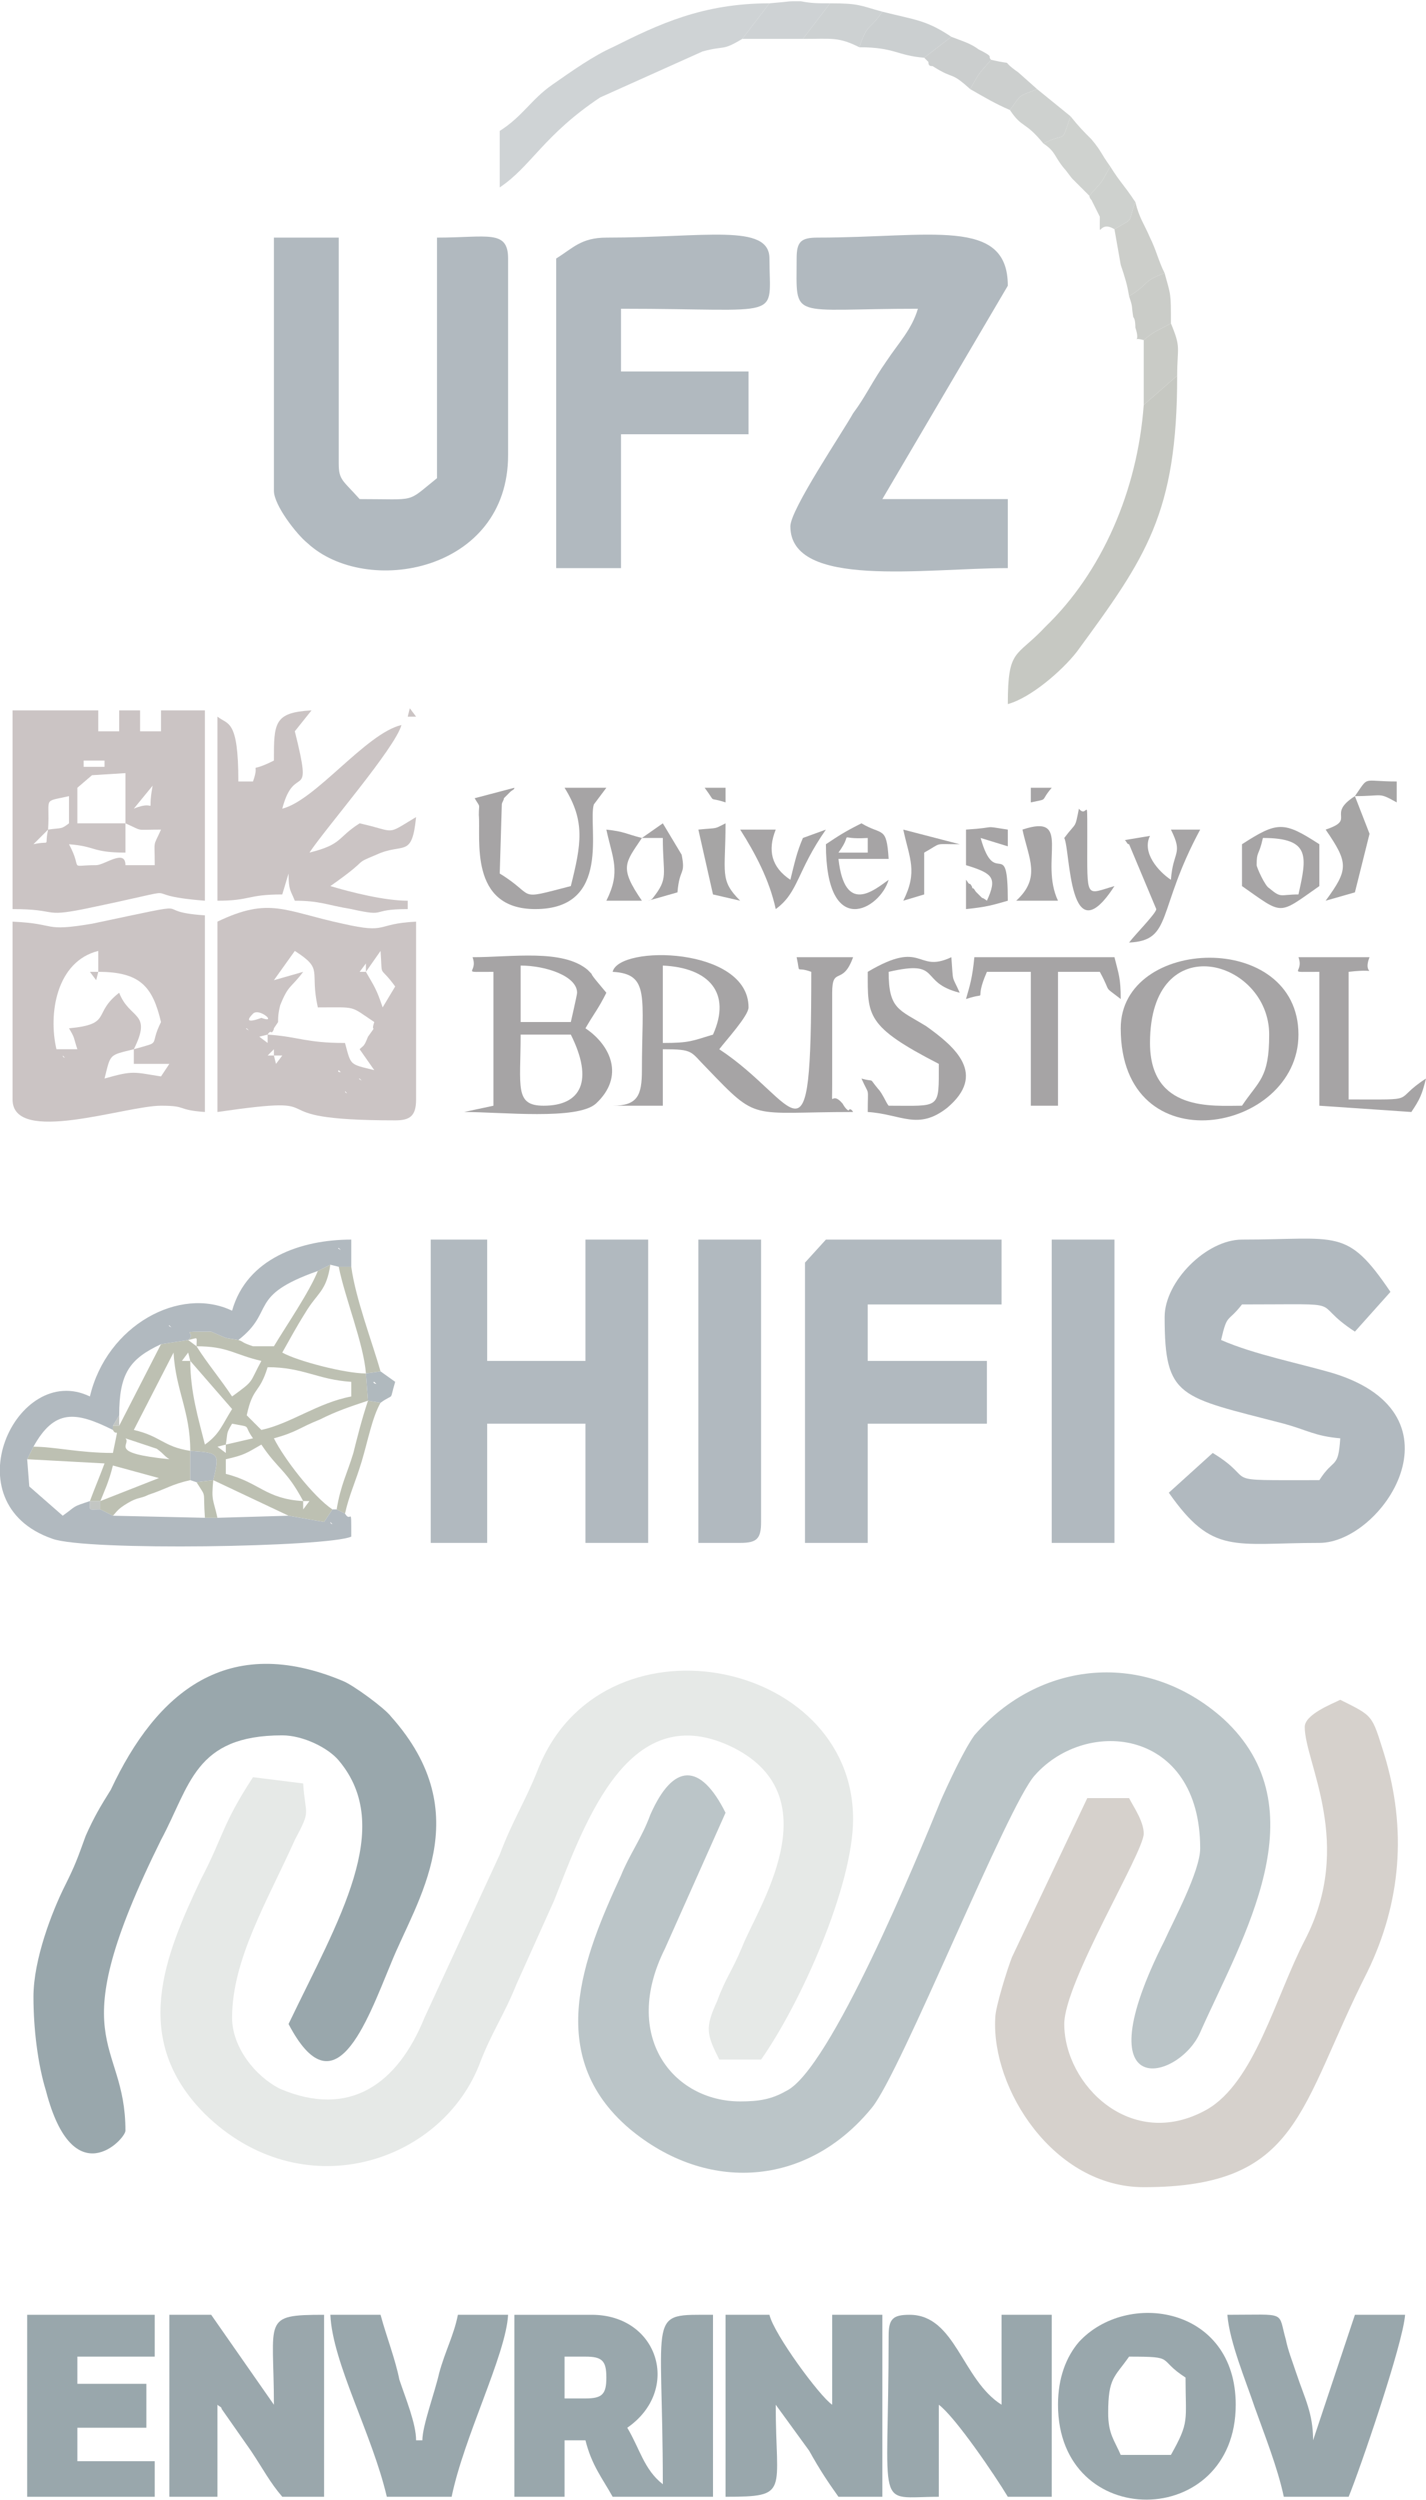 <?xml version="1.0" encoding="UTF-8"?>
<!DOCTYPE svg PUBLIC "-//W3C//DTD SVG 1.1//EN" "http://www.w3.org/Graphics/SVG/1.1/DTD/svg11.dtd">
<!-- Creator: CorelDRAW 2018 (64 Bit) -->
<svg xmlns="http://www.w3.org/2000/svg" xml:space="preserve" width="202px" height="354px" version="1.1" style="shape-rendering:geometricPrecision; text-rendering:geometricPrecision; image-rendering:optimizeQuality; fill-rule:evenodd; clip-rule:evenodd"
viewBox="0 0 6.82 11.94"
 xmlns:xlink="http://www.w3.org/1999/xlink">
 <defs>
  <style type="text/css">
   <![CDATA[
    .fil6 {fill:#99A7AC}
    .fil10 {fill:#9AA7AC}
    .fil2 {fill:#A6A4A5}
    .fil1 {fill:#A6A5A5}
    .fil25 {fill:#B0B9BE}
    .fil5 {fill:#B1B9BF}
    .fil24 {fill:#B2BABF}
    .fil7 {fill:#BBC5C8}
    .fil26 {fill:#BCC0B1}
    .fil3 {fill:#BDC0B2}
    .fil0 {fill:#C3C6C3}
    .fil11 {fill:#C6C8C2}
    .fil17 {fill:#C9CBC6}
    .fil20 {fill:#CACCC8}
    .fil4 {fill:#CBC4C4}
    .fil27 {fill:#CBC4C5}
    .fil21 {fill:#CBCECE}
    .fil13 {fill:#CBCFD0}
    .fil15 {fill:#CCCECA}
    .fil22 {fill:#CCCFCE}
    .fil18 {fill:#CDD1D2}
    .fil23 {fill:#CED1CE}
    .fil19 {fill:#CED1CF}
    .fil16 {fill:#CED2D4}
    .fil14 {fill:#CFD2CF}
    .fil12 {fill:#CFD3D5}
    .fil9 {fill:#D6D1CC}
    .fil8 {fill:#E6E9E7}
   ]]>
  </style>
 </defs>
 <g id="Ebene_x0020_1">
  <g id="_3079361644704">
   <g>
    <path class="fil0" d="M0.48 7.21l0 -0.04 -0.05 0c0,0.05 -0.01,0.04 0.05,0.04z"/>
    <polygon class="fil0" points="0.57,6.81 0.57,6.76 0.54,6.81 "/>
   </g>
   <g>
    <path class="fil1" d="M6.48 3.8c-0.14,0.09 0.01,0.11 -0.14,0.16 0.11,0.16 0.11,0.19 0,0.34l0.14 -0.04 0.07 -0.28 -0.07 -0.18z"/>
    <path class="fil1" d="M3.34 3.96l0.07 0.31 0.13 0.03c-0.1,-0.1 -0.07,-0.13 -0.07,-0.37 -0.06,0.03 -0.03,0.02 -0.13,0.03z"/>
    <path class="fil1" d="M6.48 3.8c0.14,0 0.11,-0.02 0.2,0.03l0 -0.1c-0.17,0 -0.13,-0.03 -0.2,0.07z"/>
   </g>
   <g>
    <path class="fil2" d="M4.15 4.64c0,0.21 -0.01,0.26 0.34,0.44 0,0.22 0.01,0.2 -0.24,0.2 -0.01,-0.01 -0.03,-0.06 -0.05,-0.08 -0.05,-0.06 -0.01,-0.03 -0.08,-0.05 0.04,0.09 0.03,0.03 0.03,0.16 0.16,0.01 0.24,0.09 0.38,-0.02 0.19,-0.16 0.04,-0.29 -0.1,-0.39 -0.13,-0.08 -0.18,-0.08 -0.18,-0.26 0.26,-0.06 0.14,0.05 0.34,0.1 -0.04,-0.09 -0.03,-0.04 -0.04,-0.17 -0.17,0.08 -0.13,-0.09 -0.4,0.07z"/>
    <path class="fil2" d="M6.01 4.13c0,-0.07 0.01,-0.04 0.03,-0.13 0.23,0 0.21,0.09 0.17,0.27 -0.09,0 -0.08,0.02 -0.14,-0.03 -0.02,-0.01 -0.06,-0.1 -0.06,-0.11zm-0.07 -0.1l0 0.2c0.2,0.14 0.17,0.14 0.37,0l0 -0.2c-0.17,-0.11 -0.2,-0.11 -0.37,0z"/>
    <path class="fil2" d="M4.32 4.3l0.1 -0.03 0 -0.2c0.09,-0.05 0.04,-0.04 0.17,-0.04l-0.27 -0.07c0.03,0.14 0.07,0.2 0,0.34z"/>
    <path class="fil2" d="M4.93 3.83c0.09,-0.02 0.04,0 0.1,-0.07l-0.1 0 0 0.07z"/>
   </g>
   <g>
    <path class="fil2" d="M3.41 4.94c-0.1,0.03 -0.11,0.04 -0.24,0.04l0 -0.37c0.22,0.01 0.33,0.13 0.24,0.33zm-0.48 -0.3c0.18,0.01 0.14,0.12 0.14,0.47 0,0.12 -0.02,0.17 -0.14,0.17l0.24 0 0 -0.27c0.15,0 0.13,0.01 0.21,0.09 0.25,0.26 0.2,0.21 0.7,0.21 0,0 -0.01,-0.02 -0.02,-0.01 0,0.01 -0.02,-0.01 -0.03,-0.03 -0.06,-0.07 -0.05,0.04 -0.05,-0.09l0 -0.44c0,-0.13 0.05,-0.03 0.1,-0.17l-0.27 0c0.02,0.09 -0.01,0.04 0.07,0.07 0,1 -0.06,0.62 -0.44,0.37 0.03,-0.04 0.14,-0.16 0.14,-0.2 0,-0.29 -0.62,-0.3 -0.65,-0.17z"/>
    <path class="fil2" d="M2.6 5.28c-0.14,0 -0.11,-0.09 -0.11,-0.34l0.24 0c0.11,0.22 0.05,0.34 -0.13,0.34zm0.13 -0.4l-0.24 0 0 -0.27c0.12,0 0.27,0.05 0.27,0.13 0,0.01 -0.03,0.14 -0.03,0.14zm-0.37 -0.24l0 0.64 -0.14 0.03c0.18,0 0.54,0.04 0.63,-0.04 0.14,-0.13 0.07,-0.28 -0.05,-0.36 0.04,-0.07 0.06,-0.09 0.1,-0.17l-0.05 -0.06c-0.04,-0.05 0,-0.01 -0.04,-0.05 -0.12,-0.1 -0.36,-0.06 -0.55,-0.06 0.03,0.08 -0.07,0.07 0.1,0.07z"/>
    <path class="fil2" d="M5.5 4.98c0,-0.56 0.57,-0.4 0.57,-0.04 0,0.21 -0.05,0.22 -0.13,0.34 -0.14,0 -0.44,0.03 -0.44,-0.3zm-0.14 -0.07c0,0.66 0.85,0.5 0.85,0.03 0,-0.5 -0.85,-0.47 -0.85,-0.03z"/>
    <path class="fil2" d="M4.62 4.77c0.12,-0.04 0.03,0.03 0.1,-0.13l0.21 0 0 0.64 0.13 0 0 -0.64 0.2 0c0.06,0.11 0.01,0.06 0.1,0.13 0,-0.1 -0.01,-0.12 -0.03,-0.2l-0.67 0c-0.01,0.1 -0.02,0.13 -0.04,0.2z"/>
    <path class="fil2" d="M6.31 4.64l0 0.64 0.44 0.03c0.04,-0.06 0.05,-0.08 0.07,-0.16 -0.17,0.11 -0.02,0.1 -0.37,0.1l0 -0.61c0.17,-0.02 0.06,0.03 0.1,-0.07l-0.34 0c0.03,0.08 -0.07,0.07 0.1,0.07z"/>
    <path class="fil2" d="M2.56 4.34c0.37,0 0.25,-0.4 0.28,-0.5l0.06 -0.08 -0.2 0c0.1,0.16 0.08,0.27 0.03,0.47 -0.27,0.07 -0.16,0.05 -0.34,-0.06l0.01 -0.33c0,-0.01 0.01,-0.02 0.01,-0.03l0.03 -0.03c0.01,-0.01 0.02,-0.01 0.02,-0.02l-0.19 0.05c0.03,0.05 0.02,0.02 0.02,0.08 0.01,0.11 -0.05,0.45 0.27,0.45z"/>
    <path class="fil2" d="M5.53 4.34c0,0.02 -0.1,0.12 -0.13,0.16 0.21,-0.01 0.13,-0.15 0.34,-0.54l-0.14 0c0.06,0.12 0.01,0.1 0,0.24 -0.06,-0.04 -0.14,-0.13 -0.1,-0.21l-0.12 0.02c0.01,0.01 0.01,0.02 0.02,0.02l0.13 0.31z"/>
    <path class="fil2" d="M4.15 4l0 0.07 -0.14 0c0.08,-0.11 -0.02,-0.06 0.14,-0.07zm-0.2 0.03c0,0.46 0.26,0.31 0.3,0.17 -0.07,0.05 -0.21,0.17 -0.24,-0.1l0.24 0c-0.01,-0.16 -0.03,-0.11 -0.13,-0.17 -0.08,0.04 -0.11,0.06 -0.17,0.1z"/>
    <path class="fil2" d="M4.62 3.96l0 0.17c0.13,0.04 0.15,0.06 0.1,0.17 -0.04,-0.03 0,0.01 -0.05,-0.04 -0.01,-0.01 -0.01,-0.02 -0.02,-0.02 0,-0.01 -0.01,-0.02 -0.01,-0.02 -0.01,0 -0.01,-0.01 -0.02,-0.02l0 0.14c0.1,-0.01 0.13,-0.02 0.2,-0.04 0,-0.32 -0.06,-0.05 -0.13,-0.3l0.13 0.04 0 -0.08c-0.13,-0.02 -0.04,-0.01 -0.2,0z"/>
    <path class="fil2" d="M3.71 4.34c0.11,-0.08 0.1,-0.18 0.24,-0.38l-0.11 0.04c-0.03,0.07 -0.04,0.12 -0.06,0.2 -0.09,-0.06 -0.11,-0.14 -0.07,-0.24l-0.17 0c0.07,0.11 0.14,0.24 0.17,0.38z"/>
    <path class="fil2" d="M4.89 3.96c0.03,0.14 0.09,0.23 -0.03,0.34l0.2 0c-0.09,-0.19 0.07,-0.42 -0.17,-0.34z"/>
    <path class="fil2" d="M5.09 4c0.03,0.06 0.02,0.57 0.24,0.23 -0.14,0.04 -0.13,0.07 -0.13,-0.23l0 -0.04c0,-0.17 0,-0.05 -0.04,-0.1 -0.02,0.1 -0.01,0.06 -0.07,0.14z"/>
    <path class="fil2" d="M3.07 4c-0.08,-0.02 -0.08,-0.03 -0.17,-0.04 0.03,0.14 0.07,0.2 0,0.34l0.17 0c-0.11,-0.16 -0.08,-0.18 0,-0.3z"/>
    <path class="fil2" d="M3.07 4l0.1 0c0,0.18 0.03,0.19 -0.05,0.29 0,0 -0.01,0.01 -0.02,0.01l0.14 -0.04c0.01,-0.12 0.04,-0.08 0.02,-0.18l-0.09 -0.15 -0.1 0.07z"/>
   </g>
   <g>
    <path class="fil3" d="M1.45 7.17l0.03 0 -0.03 0.04 0 -0.04zm0 0c-0.18,-0.01 -0.21,-0.09 -0.37,-0.13l0 -0.07c0.09,-0.02 0.1,-0.03 0.17,-0.07 0.08,0.12 0.12,0.12 0.2,0.27zm-0.97 0c0.02,-0.05 0.04,-0.09 0.06,-0.17l0.22 0.06 -0.28 0.11zm0.6 -0.27l0 0.04 -0.04 -0.03 0.04 -0.01zm-0.48 -0.03l0.15 0.05c0.04,0.03 0.03,0.03 0.06,0.05 -0.3,-0.03 -0.18,-0.07 -0.21,-0.1zm0.48 0.03c0.01,-0.06 0,-0.05 0.03,-0.1 0.1,0.02 0.05,0 0.1,0.07l-0.13 0.03zm-0.17 0.03c-0.13,-0.02 -0.14,-0.07 -0.27,-0.1l0.19 -0.37c0.01,0.18 0.08,0.28 0.08,0.47zm0.34 -0.1l-0.07 -0.07c0.03,-0.14 0.06,-0.1 0.1,-0.23 0.17,0 0.24,0.06 0.4,0.07l0 0.07c-0.16,0.03 -0.29,0.13 -0.43,0.16zm-0.34 -0.33l0.2 0.23c-0.05,0.08 -0.06,0.12 -0.13,0.17 -0.03,-0.12 -0.07,-0.25 -0.07,-0.4zm0 0l-0.04 0 0.03 -0.04 0.01 0.04zm0.03 -0.07c0.15,0 0.18,0.04 0.31,0.07 -0.06,0.11 -0.03,0.09 -0.14,0.17 -0.06,-0.09 -0.12,-0.16 -0.17,-0.24zm0 0l-0.04 -0.03c0.05,-0.01 0.04,-0.02 0.04,0.03zm0.2 -0.03l-0.06 -0.01 -0.07 -0.03c-0.18,0 -0.06,0 -0.11,0.04l-0.13 0.02 -0.2 0.39 -0.03 0 0 0.02c0.02,0.04 0.03,-0.04 0,0.11 -0.16,0 -0.28,-0.03 -0.38,-0.03l-0.03 0.06 0.37 0.02c-0.03,0.08 -0.04,0.1 -0.07,0.18l0.05 0 0 0.04 0.06 0.03c0.02,-0.02 0.02,-0.03 0.07,-0.06 0.05,-0.03 0.06,-0.02 0.1,-0.04 0.09,-0.03 0.11,-0.05 0.2,-0.07l0 -0.14c0.14,0.01 0.14,0.01 0.11,0.14l0.36 0.17 0.17 0.03 0.04 -0.06c-0.09,-0.06 -0.23,-0.24 -0.28,-0.34 0.11,-0.03 0.12,-0.05 0.22,-0.09 0.08,-0.04 0.14,-0.06 0.23,-0.09l-0.01 -0.13c-0.1,0 -0.33,-0.06 -0.4,-0.1 0.04,-0.07 0.06,-0.11 0.11,-0.19 0.06,-0.1 0.1,-0.1 0.12,-0.23l-0.06 0.03c-0.04,0.1 -0.15,0.26 -0.21,0.36 -0.02,0 -0.08,0 -0.1,0 -0.06,-0.02 -0.04,-0.02 -0.07,-0.03z"/>
    <path class="fil3" d="M1.75 6.56l0.07 -0.01c-0.04,-0.14 -0.12,-0.35 -0.14,-0.5l-0.06 0c0.03,0.15 0.12,0.37 0.13,0.51z"/>
    <path class="fil3" d="M1.61 7.21l0.04 0.02c0.02,-0.09 0.05,-0.15 0.08,-0.25 0.03,-0.1 0.05,-0.21 0.09,-0.28l-0.06 -0.01c-0.03,0.09 -0.05,0.17 -0.07,0.25 -0.03,0.1 -0.06,0.15 -0.08,0.27z"/>
   </g>
   <g>
    <path class="fil4" d="M1.65 5.21l0.01 0.01c0,0 -0.01,0 -0.01,-0.01zm0.07 -0.06l0.01 0.01c0,0 -0.02,-0.01 -0.01,-0.01zm-0.1 -0.04l0.01 0.01c0,0 -0.02,0 -0.01,-0.01zm-0.31 -0.07l0.04 0 -0.03 0.04 -0.01 -0.04zm0 0l-0.03 0 0.03 -0.03 0 0.03zm-0.03 -0.1l0 0.04 -0.04 -0.03 0.04 -0.01zm-0.1 -0.03l0.01 0.01c0,0 -0.02,-0.01 -0.01,-0.01zm0.03 -0.07c0.03,-0.03 0.12,0.05 0.04,0.02 0,0 -0.1,0.04 -0.04,-0.02zm0.61 -0.3c0.01,0.14 -0.01,0.06 0.07,0.17l-0.06 0.1c-0.03,-0.09 -0.04,-0.1 -0.08,-0.17l0.07 -0.1zm-0.07 0.1l-0.03 0 0.03 -0.04 0 0.04zm-0.47 0.3c0,0 0.01,-0.02 0.02,-0.01 0,0 0.01,-0.01 0.01,-0.02l0.02 -0.03c0,-0.02 0,-0.04 0.01,-0.08 0.04,-0.1 0.05,-0.08 0.11,-0.16l-0.14 0.04 0.1 -0.14c0.14,0.09 0.07,0.09 0.11,0.27 0.19,0 0.15,-0.01 0.27,0.07 -0.02,0.06 0.02,0 -0.03,0.07 -0.02,0.05 -0.02,0.04 -0.04,0.06l0.07 0.1c-0.12,-0.03 -0.11,-0.02 -0.14,-0.13 -0.19,0 -0.22,-0.03 -0.37,-0.04zm0.54 -0.4l0.07 -0.04 -0.07 0.04zm-0.78 -0.14l0 0.91c0.62,-0.09 0.13,0.04 0.85,0.04 0.07,0 0.1,-0.02 0.1,-0.1l0 -0.85c-0.2,0.01 -0.13,0.06 -0.35,0.01 -0.28,-0.06 -0.35,-0.13 -0.6,-0.01z"/>
    <path class="fil4" d="M0.47 4.17l0.01 0.01c0,0 -0.01,-0.01 -0.01,-0.01zm0.13 -0.04l-0.06 0.04 0.06 -0.04zm-0.37 -0.17c-0.02,0.09 0.02,0.05 -0.07,0.07l0.07 -0.07zm0.37 0.17c0,-0.08 -0.1,0 -0.14,0 -0.14,0 -0.06,0.03 -0.13,-0.1 0.13,0.01 0.11,0.04 0.27,0.04l0 -0.14c0.09,0.04 0.04,0.03 0.17,0.03 -0.04,0.09 -0.03,0.04 -0.03,0.17l-0.14 0zm0 -0.2l-0.23 0 0 -0.17 0.07 -0.06 0.16 -0.01 0 0.24zm-0.37 0.03c0.01,-0.16 -0.03,-0.13 0.1,-0.16l0 0.13c-0.04,0.03 -0.03,0.02 -0.1,0.03zm0.41 -0.1l0.09 -0.11c-0.03,0.16 0.03,0.06 -0.09,0.11zm-0.24 -0.23l0.1 0 0 0.03 -0.1 0 0 -0.03zm-0.34 0.71c0.22,0 0.14,0.04 0.34,0 0.58,-0.12 0.2,-0.07 0.58,-0.04l0 -0.91 -0.21 0 0 0.1 -0.1 0 0 -0.1 -0.1 0 0 0.1 -0.1 0 0 -0.1 -0.14 0 -0.27 0 0 0.95z"/>
    <path class="fil4" d="M0.64 5.01l0 0.07 0.17 0 -0.04 0.06c-0.13,-0.02 -0.13,-0.03 -0.27,0.01 0.03,-0.12 0.02,-0.11 0.14,-0.14zm0.17 0.07l0.01 -0.07 -0.01 0.07zm-0.51 -0.04l0.01 0.01c0,0 -0.01,0 -0.01,-0.01zm0.17 -0.4c0.2,0 0.26,0.07 0.3,0.24 -0.06,0.12 0.01,0.09 -0.13,0.13 0.09,-0.18 -0.02,-0.14 -0.07,-0.27 -0.13,0.1 -0.03,0.15 -0.24,0.17 0.03,0.05 0.02,0.04 0.04,0.1l-0.1 0c-0.04,-0.17 0,-0.42 0.2,-0.47l0 0.1zm-0.41 -0.24l0 0.85c0,0.22 0.54,0.03 0.71,0.03 0.13,0 0.07,0.02 0.21,0.03l0 -0.94c-0.29,-0.02 0.03,-0.08 -0.54,0.04 -0.24,0.04 -0.16,0 -0.38,-0.01z"/>
    <path class="fil4" d="M1.31 4.1l0.01 0.01c0,0 -0.01,-0.01 -0.01,-0.01zm0.61 -0.64c-0.17,0.04 -0.41,0.36 -0.57,0.4 0.06,-0.23 0.15,-0.01 0.06,-0.37l0.08 -0.1c-0.18,0.01 -0.18,0.06 -0.18,0.24 -0.14,0.07 -0.06,-0.01 -0.1,0.1l-0.07 0c0,-0.3 -0.05,-0.27 -0.1,-0.31l0 0.88c0.16,0 0.14,-0.03 0.31,-0.03l0.03 -0.1c0,0.08 0.01,0.08 0.03,0.13 0.12,0 0.15,0.02 0.27,0.04 0.18,0.04 0.08,0 0.27,0l0 -0.04c-0.11,0 -0.27,-0.04 -0.37,-0.07 0.2,-0.14 0.1,-0.1 0.22,-0.15 0.13,-0.06 0.17,0.02 0.19,-0.18 -0.15,0.09 -0.09,0.07 -0.27,0.03 -0.11,0.07 -0.08,0.1 -0.24,0.14 0.08,-0.12 0.41,-0.5 0.44,-0.61z"/>
    <polygon class="fil4" points="1.95,3.42 1.99,3.42 1.96,3.38 "/>
    <polygon class="fil4" points="0.47,4.64 0.43,4.64 0.46,4.68 "/>
   </g>
   <g>
    <path class="fil5" d="M1.31 2.34c0,0.07 0.11,0.21 0.16,0.25 0.28,0.26 0.96,0.14 0.96,-0.42l0 -0.94c0,-0.14 -0.1,-0.1 -0.34,-0.1l0 1.15c-0.15,0.12 -0.09,0.1 -0.37,0.1 -0.08,-0.09 -0.1,-0.09 -0.1,-0.17l0 -1.08 -0.31 0 0 1.21z"/>
    <path class="fil5" d="M3.81 1.23c0,0.3 -0.04,0.24 0.58,0.24 -0.03,0.1 -0.09,0.16 -0.15,0.25 -0.07,0.1 -0.1,0.17 -0.16,0.25 -0.05,0.09 -0.3,0.46 -0.3,0.54 0,0.3 0.64,0.2 1.04,0.2l0 -0.33 -0.6 0 0.6 -1.02c0,-0.33 -0.37,-0.23 -0.91,-0.23 -0.08,0 -0.1,0.02 -0.1,0.1z"/>
    <path class="fil5" d="M5.57 6.29c0,0.39 0.07,0.38 0.57,0.51 0.11,0.03 0.15,0.06 0.27,0.07 -0.01,0.15 -0.03,0.09 -0.1,0.2 -0.51,0 -0.28,0.01 -0.51,-0.13l-0.21 0.19c0.21,0.3 0.31,0.24 0.72,0.24 0.3,0 0.71,-0.61 0.07,-0.81 -0.17,-0.05 -0.38,-0.09 -0.54,-0.16 0.03,-0.13 0.03,-0.08 0.1,-0.17 0.54,0 0.31,-0.02 0.54,0.13l0.17 -0.19c-0.21,-0.31 -0.25,-0.25 -0.71,-0.25 -0.17,0 -0.37,0.2 -0.37,0.37z"/>
    <polygon class="fil5" points="2.06,7.37 2.33,7.37 2.33,6.8 2.8,6.8 2.8,7.37 3.1,7.37 3.1,5.92 2.8,5.92 2.8,6.5 2.33,6.5 2.33,5.92 2.06,5.92 "/>
    <path class="fil5" d="M2.66 1.23l0 1.48 0.31 0 0 -0.64 0.61 0 0 -0.3 -0.61 0 0 -0.3c0.79,0 0.71,0.06 0.71,-0.24 0,-0.17 -0.31,-0.1 -0.78,-0.1 -0.12,0 -0.16,0.05 -0.24,0.1z"/>
    <polygon class="fil5" points="3.85,6.03 3.85,7.37 4.15,7.37 4.15,6.8 4.72,6.8 4.72,6.5 4.15,6.5 4.15,6.23 4.79,6.23 4.79,5.92 3.95,5.92 "/>
    <path class="fil5" d="M1.58 7.27l0.01 0.01c0,0 -0.01,0 -0.01,-0.01zm-1.18 -0.03l0.01 0.01c0,0 -0.01,-0.01 -0.01,-0.01zm0.41 -0.91l0.01 0.01c0,0 -0.02,-0.01 -0.01,-0.01zm0.81 -0.37l0.01 0.01c0,0 -0.02,-0.01 -0.01,-0.01zm0.03 1.27l-0.04 -0.02 -0.02 0 -0.04 0.06 -0.17 -0.03 -0.34 0.01 -0.06 0 -0.44 -0.01 -0.06 -0.03c-0.06,0 -0.05,0.01 -0.05,-0.04 -0.09,0.03 -0.06,0.02 -0.13,0.07l-0.16 -0.14 -0.01 -0.13 0.03 -0.06c0.1,-0.18 0.2,-0.17 0.38,-0.08l0 -0.02 0.03 -0.05c0,-0.2 0.05,-0.27 0.2,-0.34l0.13 -0.02c0.05,-0.04 -0.07,-0.04 0.11,-0.04l0.07 0.03 0.06 0.01c0.18,-0.14 0.04,-0.21 0.38,-0.33l0.06 -0.03 0.04 0.01 0.06 0 0 -0.13c-0.24,0 -0.5,0.09 -0.57,0.34 -0.25,-0.12 -0.6,0.07 -0.68,0.41 -0.35,-0.17 -0.67,0.51 -0.18,0.68 0.16,0.06 1.32,0.04 1.43,-0.01 0,-0.16 0,-0.06 -0.03,-0.11z"/>
    <path class="fil5" d="M3.34 7.37l0.2 0c0.08,0 0.1,-0.02 0.1,-0.1l0 -1.35 -0.3 0 0 1.45z"/>
   </g>
   <g>
    <path class="fil6" d="M0.16 9.54c0,0.15 0.02,0.32 0.06,0.45 0.13,0.5 0.38,0.23 0.38,0.19 0,-0.45 -0.32,-0.4 0.17,-1.39 0.14,-0.26 0.16,-0.5 0.58,-0.5 0.1,0 0.22,0.06 0.27,0.12 0.27,0.32 0,0.76 -0.24,1.26 0.22,0.42 0.37,0 0.49,-0.29 0.12,-0.3 0.42,-0.71 0,-1.18 -0.03,-0.04 -0.18,-0.15 -0.23,-0.17 -0.55,-0.23 -0.89,0.05 -1.11,0.52 -0.05,0.08 -0.08,0.13 -0.12,0.22 -0.04,0.11 -0.05,0.14 -0.1,0.24 -0.06,0.12 -0.15,0.35 -0.15,0.53z"/>
    <path class="fil6" d="M2.8 11.46l-0.1 0 0 -0.2 0.1 0c0.08,0 0.1,0.02 0.1,0.1 0,0.08 -0.02,0.1 -0.1,0.1zm-0.34 0.47l0.24 0 0 -0.27 0.1 0c0.03,0.12 0.08,0.18 0.13,0.27l0.48 0 0 -0.87c-0.32,0 -0.24,-0.03 -0.24,0.81 -0.09,-0.07 -0.11,-0.17 -0.17,-0.27 0.26,-0.18 0.15,-0.54 -0.17,-0.54l-0.37 0 0 0.87z"/>
    <path class="fil6" d="M4.25 11.16c0,0.86 -0.07,0.77 0.24,0.77l0 -0.44c0.08,0.06 0.27,0.34 0.33,0.44l0.21 0 0 -0.87 -0.24 0 0 0.43c-0.19,-0.12 -0.22,-0.43 -0.44,-0.43 -0.08,0 -0.1,0.02 -0.1,0.1z"/>
    <path class="fil6" d="M3.47 11.93c0.31,0 0.24,-0.02 0.24,-0.44l0.16 0.22c0.05,0.09 0.09,0.15 0.14,0.22l0.21 0 0 -0.87 -0.24 0 0 0.43c-0.06,-0.04 -0.28,-0.34 -0.3,-0.43l-0.21 0 0 0.87z"/>
    <path class="fil6" d="M5.3 11.53c0,-0.17 0.03,-0.17 0.1,-0.27 0.23,0 0.13,0.01 0.27,0.1 0,0.21 0.02,0.21 -0.07,0.37l-0.24 0c-0.03,-0.07 -0.06,-0.1 -0.06,-0.2zm-0.24 -0.04c0,0.61 0.85,0.6 0.85,0 0,-0.47 -0.52,-0.55 -0.75,-0.3 -0.06,0.07 -0.1,0.17 -0.1,0.3z"/>
    <path class="fil6" d="M6.14 11.93l0.31 0c0.05,-0.12 0.26,-0.73 0.27,-0.87l-0.24 0 -0.2 0.6c0,-0.13 -0.04,-0.2 -0.08,-0.32 -0.02,-0.06 -0.04,-0.11 -0.05,-0.16 -0.04,-0.14 0.01,-0.12 -0.28,-0.12 0.01,0.13 0.09,0.32 0.13,0.44 0.05,0.14 0.11,0.29 0.14,0.43z"/>
    <polygon class="fil6" points="0.13,11.93 0.74,11.93 0.74,11.76 0.37,11.76 0.37,11.6 0.7,11.6 0.7,11.39 0.37,11.39 0.37,11.26 0.74,11.26 0.74,11.06 0.13,11.06 "/>
    <path class="fil6" d="M1.85 11.93l0.31 0c0.06,-0.29 0.26,-0.68 0.27,-0.87l-0.24 0c-0.02,0.1 -0.06,0.17 -0.09,0.28 -0.02,0.09 -0.08,0.25 -0.08,0.32l-0.03 0c0,-0.08 -0.05,-0.2 -0.08,-0.29 -0.02,-0.1 -0.06,-0.2 -0.09,-0.31l-0.24 0c0.01,0.23 0.2,0.57 0.27,0.87z"/>
   </g>
   <path class="fil7" d="M3.54 10.04c-0.32,0 -0.57,-0.31 -0.36,-0.73l0.29 -0.65c-0.12,-0.24 -0.25,-0.24 -0.36,0.01 -0.04,0.11 -0.1,0.19 -0.14,0.29 -0.18,0.39 -0.37,0.86 0.04,1.21 0.37,0.31 0.85,0.28 1.16,-0.1 0.14,-0.17 0.65,-1.45 0.78,-1.59 0.25,-0.28 0.79,-0.22 0.79,0.35 0,0.11 -0.13,0.35 -0.17,0.44 -0.4,0.79 0.07,0.67 0.17,0.44 0.2,-0.45 0.58,-1.07 0.11,-1.5 -0.37,-0.33 -0.88,-0.28 -1.19,0.08 -0.05,0.07 -0.12,0.22 -0.16,0.31 -0.11,0.27 -0.53,1.29 -0.74,1.39 -0.07,0.04 -0.13,0.05 -0.22,0.05z"/>
   <path class="fil8" d="M1.11 9.64c0,-0.28 0.17,-0.56 0.3,-0.85 0.08,-0.15 0.05,-0.11 0.04,-0.27l-0.24 -0.03c-0.15,0.23 -0.14,0.28 -0.25,0.49 -0.17,0.36 -0.34,0.76 0.02,1.12 0.46,0.45 1.12,0.24 1.31,-0.23 0.06,-0.16 0.12,-0.24 0.18,-0.39l0.18 -0.4c0.15,-0.38 0.36,-0.98 0.86,-0.73 0.47,0.24 0.11,0.77 0.04,0.95 -0.05,0.12 -0.08,0.15 -0.12,0.26 -0.06,0.13 -0.05,0.16 0.01,0.28l0.2 0c0.19,-0.27 0.44,-0.83 0.44,-1.15 0,-0.77 -1.21,-1.01 -1.51,-0.23 -0.06,0.15 -0.12,0.24 -0.18,0.4l-0.36 0.78c-0.13,0.32 -0.36,0.48 -0.69,0.34 -0.12,-0.06 -0.23,-0.2 -0.23,-0.34z"/>
   <path class="fil9" d="M6.24 8.25c0,0.17 0.24,0.56 0,1.02 -0.14,0.27 -0.24,0.68 -0.47,0.81 -0.36,0.2 -0.68,-0.12 -0.68,-0.41 0,-0.2 0.38,-0.82 0.38,-0.91 0,-0.06 -0.05,-0.13 -0.07,-0.17l-0.2 0 -0.36 0.76c-0.02,0.05 -0.08,0.24 -0.08,0.29 -0.02,0.34 0.28,0.81 0.71,0.81 0.75,0 0.74,-0.38 1.07,-1.03 0.16,-0.33 0.19,-0.68 0.08,-1.04 -0.06,-0.19 -0.05,-0.18 -0.21,-0.26 -0.04,0.02 -0.17,0.07 -0.17,0.13z"/>
   <path class="fil10" d="M0.81 11.93l0.23 0 0 -0.44c0.01,0.01 0.02,0.01 0.02,0.02l0.14 0.2c0.06,0.09 0.09,0.15 0.15,0.22l0.2 0 0 -0.87c-0.3,0 -0.24,0.02 -0.24,0.43l-0.3 -0.43 -0.2 0 0 0.87z"/>
   <polygon class="fil5" points="5.03,7.37 5.33,7.37 5.33,5.92 5.03,5.92 "/>
   <path class="fil11" d="M5.47 1.93c-0.03,0.41 -0.2,0.8 -0.47,1.06 -0.14,0.15 -0.18,0.1 -0.18,0.37 0.11,-0.03 0.26,-0.16 0.33,-0.25 0.33,-0.45 0.48,-0.66 0.48,-1.32l-0.16 0.14z"/>
   <path class="fil12" d="M3.55 0.18l0.13 -0.17c-0.32,0 -0.53,0.1 -0.75,0.21 -0.09,0.04 -0.19,0.11 -0.29,0.18 -0.1,0.07 -0.14,0.15 -0.25,0.22l0 0.27c0.15,-0.1 0.21,-0.25 0.48,-0.43l0.49 -0.22c0.11,-0.03 0.09,0 0.19,-0.06z"/>
   <path class="fil13" d="M4.11 0.22c0.17,0 0.18,0.04 0.31,0.05l0.13 -0.1c-0.12,-0.08 -0.17,-0.08 -0.33,-0.12 -0.06,0.09 -0.07,0.05 -0.11,0.17z"/>
   <path class="fil14" d="M4.99 0.68c0.06,0.04 0.05,0.06 0.1,0.12 0.01,0.01 0.03,0.04 0.04,0.05l0.06 0.06c0,0 0.01,0.01 0.02,0.02 0.07,-0.08 0.05,-0.05 0.1,-0.14 -0.05,-0.07 -0.04,-0.07 -0.09,-0.13 -0.04,-0.04 -0.06,-0.06 -0.1,-0.11 -0.05,0.14 -0.01,0.07 -0.13,0.13z"/>
   <path class="fil15" d="M5.33 1.09l0.03 0.17c0.02,0.06 0.03,0.09 0.04,0.15 0.1,-0.06 0.06,-0.07 0.17,-0.11 -0.03,-0.06 -0.04,-0.11 -0.07,-0.17 -0.03,-0.07 -0.05,-0.09 -0.07,-0.17 -0.04,0.11 0,0.07 -0.1,0.13z"/>
   <path class="fil16" d="M3.68 0.01l-0.13 0.17 0.29 0 0.13 -0.17c-0.06,0 -0.09,0 -0.14,-0.01 -0.08,0 -0.03,0 -0.15,0.01z"/>
   <path class="fil17" d="M5.47 1.62l0 0.31 0.16 -0.14c0,-0.14 0.02,-0.13 -0.03,-0.25 -0.07,0.04 -0.07,0.03 -0.13,0.08z"/>
   <path class="fil18" d="M3.84 0.18c0.14,0 0.17,-0.01 0.27,0.04 0.04,-0.12 0.05,-0.08 0.11,-0.17 -0.11,-0.03 -0.11,-0.04 -0.25,-0.04l-0.13 0.17z"/>
   <path class="fil19" d="M4.83 0.52c0.06,0.09 0.07,0.05 0.16,0.16 0.12,-0.06 0.08,0.01 0.13,-0.13l-0.16 -0.13c-0.1,0.04 -0.07,0.02 -0.13,0.1z"/>
   <path class="fil20" d="M5.4 1.41c0.02,0.06 0.01,0.04 0.02,0.1 0.01,0.01 0.01,0.04 0.01,0.05 0.03,0.09 -0.03,0.04 0.04,0.06 0.06,-0.05 0.06,-0.04 0.13,-0.08 0,-0.15 0,-0.13 -0.03,-0.24 -0.11,0.04 -0.07,0.05 -0.17,0.11z"/>
   <path class="fil21" d="M4.42 0.27c0.01,0.01 0.01,0.01 0.02,0.02 0,0.02 0.01,0.02 0.02,0.02 0.11,0.07 0.08,0.02 0.18,0.11 0.05,-0.09 0.04,-0.07 0.1,-0.14 -0.02,-0.02 0.02,-0.01 -0.06,-0.05 -0.04,-0.03 -0.08,-0.04 -0.13,-0.06l-0.13 0.1z"/>
   <path class="fil22" d="M4.64 0.42c0.07,0.04 0.12,0.07 0.19,0.1 0.06,-0.08 0.03,-0.06 0.13,-0.1l-0.09 -0.08c-0.1,-0.07 0,-0.03 -0.13,-0.06 -0.06,0.07 -0.05,0.05 -0.1,0.14z"/>
   <path class="fil23" d="M5.21 0.93c0,0 0,0.01 0.01,0.02l0.04 0.08c0,0.13 -0.01,0.01 0.07,0.06 0.1,-0.06 0.06,-0.02 0.1,-0.13 -0.06,-0.09 -0.07,-0.09 -0.12,-0.17 -0.05,0.09 -0.03,0.06 -0.1,0.14z"/>
   <path class="fil24" d="M0.94 6.97l0.01 0.01c0,0 -0.01,-0.01 -0.01,-0.01zm-0.03 0.1l0.03 0.01 0.08 -0.01c0.03,-0.13 0.03,-0.13 -0.11,-0.14l0 0.14z"/>
   <path class="fil25" d="M1.79 6.6l0.01 0.01c-0.01,0 -0.02,-0.01 -0.01,-0.01zm-0.03 0.09l0.06 0.01c0.07,-0.05 0.04,0 0.07,-0.1l-0.07 -0.05 -0.07 0.01 0.01 0.13z"/>
   <path class="fil26" d="M0.98 7.25l0.06 0c-0.02,-0.09 -0.03,-0.08 -0.02,-0.18l-0.08 0.01c0.05,0.08 0.03,0.03 0.04,0.17z"/>
   <path class="fil1" d="M3.47 3.83l0 -0.07 -0.1 0c0.06,0.08 0.01,0.04 0.1,0.07z"/>
   <polygon class="fil27" points="1.95,3.42 1.92,3.46 "/>
  </g>
 </g>
</svg>
